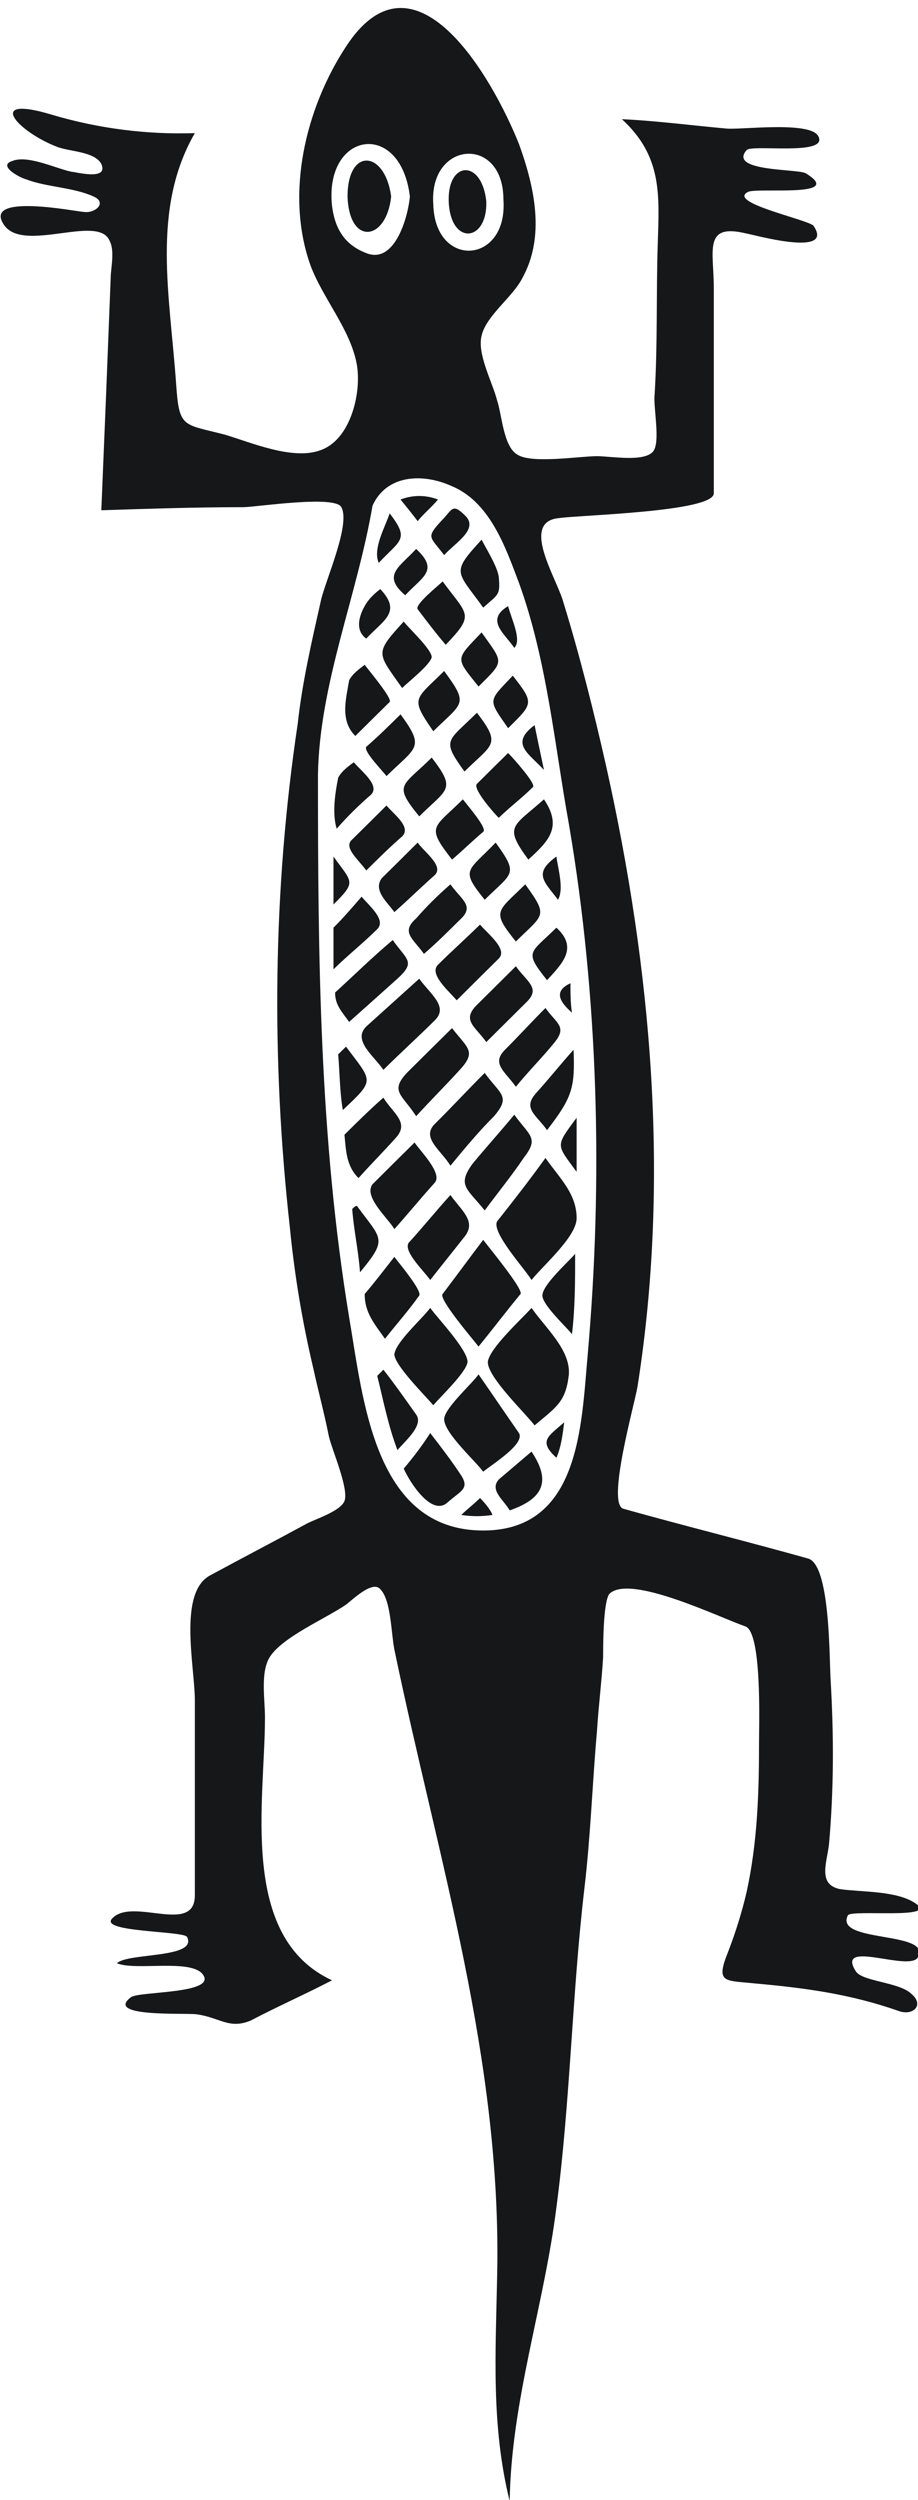 <?xml version="1.0" encoding="UTF-8"?>
<svg xmlns="http://www.w3.org/2000/svg" xmlns:xlink="http://www.w3.org/1999/xlink" width="36px" height="98px" viewBox="0 0 36 98" version="1.1">
<g id="surface1">
<path style=" stroke:none;fill-rule:evenodd;fill:rgb(8.235%,9.02%,9.412%);fill-opacity:1;" d="M 11.367 48.121 C 11.551 50 11.855 51.816 12.285 53.637 C 12.469 54.484 12.715 55.395 12.895 56.301 C 13.02 56.848 13.691 58.363 13.508 58.848 C 13.324 59.27 12.285 59.574 11.98 59.758 C 10.758 60.422 9.473 61.09 8.25 61.754 C 6.969 62.422 7.641 65.332 7.641 66.664 C 7.641 69.207 7.641 71.754 7.641 74.301 C 7.641 75.875 5.195 74.359 4.402 75.207 C 3.852 75.754 7.211 75.691 7.336 75.934 C 7.762 76.785 5.012 76.543 4.586 76.965 C 5.316 77.27 7.457 76.785 7.945 77.391 C 8.559 78.176 5.441 78.055 5.133 78.297 C 4.094 79.086 7.211 78.906 7.703 78.965 C 8.617 79.086 8.984 79.57 9.84 79.207 C 10.879 78.66 11.98 78.176 13.02 77.633 C 9.352 75.934 10.391 70.602 10.391 67.332 C 10.391 66.602 10.207 65.574 10.574 64.969 C 11.062 64.18 12.773 63.453 13.57 62.906 C 13.812 62.727 14.609 61.938 14.914 62.301 C 15.34 62.727 15.34 64.059 15.465 64.664 C 17.176 72.906 19.68 80.723 19.496 89.207 C 19.438 92.234 19.254 95.082 19.988 98.055 C 20.047 94.113 21.332 90.418 21.82 86.539 C 22.371 82.359 22.43 78.176 22.922 73.996 C 23.164 71.938 23.227 69.938 23.41 67.875 C 23.469 66.906 23.594 65.938 23.652 64.969 C 23.652 64.543 23.652 62.785 23.898 62.484 C 24.691 61.695 28.176 63.391 29.215 63.754 C 29.887 63.938 29.766 67.574 29.766 68.301 C 29.766 70.301 29.703 72.238 29.277 74.18 C 29.094 74.965 28.848 75.754 28.543 76.543 C 28.055 77.754 28.422 77.633 29.582 77.754 C 31.598 77.934 33.371 78.176 35.266 78.844 C 35.816 79.027 36.246 78.602 35.754 78.176 C 35.266 77.691 33.801 77.691 33.555 77.27 C 32.762 75.996 35.695 77.328 36 76.723 C 36.551 75.691 32.699 76.176 33.25 75.086 C 33.371 74.844 36.918 75.27 35.879 74.602 C 35.145 74.117 33.801 74.18 32.945 74.059 C 32.027 73.875 32.453 72.965 32.516 72.238 C 32.699 70.117 32.699 68.059 32.578 65.938 C 32.516 65.09 32.578 61.27 31.66 61.09 C 29.277 60.422 26.832 59.816 24.449 59.148 C 23.777 58.969 24.875 55.09 25 54.363 C 26.281 46.242 25.547 38 23.777 30.062 C 23.285 27.883 22.738 25.699 22.066 23.52 C 21.758 22.551 20.414 20.43 21.941 20.309 C 22.797 20.188 27.992 20.066 27.992 19.34 C 27.992 16.672 27.992 13.945 27.992 11.277 C 27.992 9.824 27.566 8.734 29.277 9.156 C 29.398 9.156 32.762 10.129 31.906 8.855 C 31.723 8.613 28.48 7.945 29.336 7.523 C 29.703 7.34 33.188 7.766 31.598 6.793 C 31.293 6.613 28.543 6.734 29.277 5.887 C 29.461 5.645 32.516 6.129 32.09 5.34 C 31.781 4.734 29.031 5.098 28.48 5.039 C 27.137 4.918 25.73 4.734 24.387 4.672 C 25.977 6.129 25.855 7.645 25.793 9.582 C 25.73 11.52 25.793 13.461 25.672 15.461 C 25.609 15.945 25.914 17.34 25.609 17.703 C 25.242 18.125 23.961 17.883 23.41 17.883 C 22.738 17.883 20.844 18.188 20.293 17.824 C 19.742 17.52 19.68 16.246 19.496 15.703 C 19.312 14.977 18.703 13.883 18.887 13.156 C 19.07 12.371 20.109 11.641 20.477 10.914 C 21.391 9.277 20.965 7.34 20.352 5.645 C 19.312 3.039 16.258 -2.297 13.57 1.824 C 11.98 4.25 11.184 7.582 12.164 10.371 C 12.652 11.703 13.754 12.914 13.996 14.309 C 14.18 15.398 13.754 17.219 12.59 17.641 C 11.492 18.066 9.84 17.34 8.801 17.035 C 7.152 16.609 7.027 16.793 6.906 15.035 C 6.664 11.582 5.93 8.188 7.641 5.219 C 5.746 5.281 3.852 5.039 2.016 4.492 C -0.609 3.703 0.672 5.16 2.262 5.766 C 2.75 5.945 3.727 5.945 3.973 6.43 C 4.277 7.098 2.934 6.734 2.812 6.734 C 2.199 6.613 1.102 6.066 0.488 6.309 C -0.121 6.492 0.793 6.977 1.039 7.035 C 1.832 7.34 2.871 7.34 3.668 7.703 C 4.219 7.945 3.727 8.371 3.301 8.309 C 3.055 8.309 -0.793 7.523 0.184 8.855 C 0.977 9.887 3.789 8.43 4.277 9.398 C 4.523 9.824 4.34 10.492 4.34 10.914 C 4.277 12.492 4.219 14.004 4.156 15.582 C 4.094 17.035 4.035 18.551 3.973 20.004 C 5.805 19.945 7.641 19.883 9.535 19.883 C 10.023 19.883 13.141 19.398 13.387 19.883 C 13.754 20.551 12.773 22.73 12.59 23.52 C 12.223 25.156 11.855 26.73 11.676 28.367 C 10.695 34.91 10.637 41.578 11.367 48.121 M 19.07 7.887 C 18.887 6.188 17.48 6.309 17.602 8.008 C 17.727 9.641 19.129 9.461 19.07 7.887 M 19.742 7.824 C 19.926 10.371 17.051 10.551 16.992 8.008 C 16.809 5.523 19.742 5.281 19.742 7.824 M 15.34 7.703 C 15.098 5.887 13.629 5.766 13.629 7.703 C 13.691 9.641 15.156 9.461 15.34 7.703 M 16.074 7.703 C 16.012 8.43 15.523 10.309 14.426 9.945 C 13.57 9.641 13.141 9.035 13.02 8.066 C 12.715 5.16 15.707 4.672 16.074 7.703 M 14.609 19.824 C 15.156 18.609 16.562 18.551 17.664 19.035 C 19.191 19.641 19.805 21.398 20.352 22.852 C 21.453 25.883 21.758 29.277 22.309 32.305 C 23.469 39.094 23.652 46.305 23.043 53.152 C 22.797 55.879 22.738 60 18.949 60 C 14.668 60 14.242 54.848 13.691 51.637 C 12.531 44.605 12.469 37.578 12.469 30.367 C 12.531 26.793 13.996 23.398 14.609 19.824 M 15.281 20.125 C 15.098 20.672 14.609 21.52 14.852 22.066 C 15.707 21.156 16.074 21.156 15.281 20.125 M 16.379 20.43 C 16.625 20.125 16.93 19.883 17.176 19.582 C 16.688 19.398 16.195 19.398 15.707 19.582 C 15.953 19.883 16.195 20.188 16.379 20.43 M 14.301 23.762 C 14.059 24.188 13.934 24.73 14.363 25.035 C 15.035 24.309 15.77 24.004 14.914 23.094 C 14.668 23.277 14.426 23.52 14.301 23.762 M 15.891 23.336 C 16.562 22.609 17.234 22.367 16.32 21.52 C 15.648 22.246 14.973 22.551 15.891 23.336 M 17.418 21.762 C 17.848 21.277 18.824 20.73 18.215 20.188 C 17.727 19.703 17.727 20.004 17.297 20.43 C 16.688 21.094 16.871 21.035 17.418 21.762 M 13.691 26.672 C 13.57 27.398 13.324 28.246 13.934 28.852 C 14.363 28.426 14.852 27.941 15.281 27.52 C 15.402 27.398 14.484 26.305 14.301 26.062 C 14.059 26.246 13.812 26.43 13.691 26.672 M 15.77 26.973 C 16.012 26.73 16.871 26.062 16.93 25.762 C 16.93 25.457 16.012 24.609 15.832 24.367 C 14.668 25.641 14.793 25.578 15.77 26.973 M 17.48 25.277 C 18.641 24.066 18.336 24.125 17.359 22.793 C 17.176 22.973 16.258 23.699 16.379 23.883 C 16.746 24.367 17.113 24.852 17.48 25.277 M 18.949 23.82 C 19.559 23.277 19.621 23.336 19.559 22.609 C 19.496 22.188 19.07 21.52 18.887 21.156 C 17.664 22.488 17.91 22.367 18.949 23.82 M 13.262 30.488 C 13.141 31.094 13.02 31.883 13.203 32.488 C 13.629 32.004 14.059 31.578 14.547 31.156 C 14.914 30.789 14.18 30.246 13.875 29.883 C 13.629 30.062 13.387 30.246 13.262 30.488 M 15.156 30.426 C 16.32 29.277 16.688 29.336 15.707 28.004 C 15.281 28.426 14.852 28.852 14.363 29.277 C 14.242 29.457 15.035 30.246 15.156 30.426 M 16.992 28.668 C 18.152 27.52 18.398 27.641 17.418 26.305 C 16.258 27.457 16.074 27.336 16.992 28.668 M 18.766 26.914 C 19.805 25.883 19.742 26.004 18.887 24.793 C 17.848 25.883 17.848 25.762 18.766 26.914 M 20.168 25.398 C 20.477 25.094 20.047 24.246 19.926 23.762 C 19.008 24.309 19.805 24.852 20.168 25.398 M 13.078 33.578 C 13.078 34.184 13.078 34.789 13.078 35.457 C 13.996 34.547 13.812 34.609 13.078 33.578 M 14.363 34.125 C 14.852 33.641 15.281 33.215 15.77 32.789 C 16.137 32.426 15.465 31.941 15.156 31.578 C 14.73 32.004 14.301 32.426 13.812 32.91 C 13.445 33.215 14.059 33.699 14.363 34.125 M 16.441 32.004 C 17.543 30.91 17.91 30.973 16.93 29.699 C 15.77 30.852 15.402 30.73 16.441 32.004 M 18.215 30.246 C 19.312 29.156 19.68 29.215 18.703 27.941 C 17.543 29.094 17.297 28.973 18.215 30.246 M 19.926 28.547 C 20.902 27.578 20.965 27.578 20.109 26.488 C 19.129 27.52 19.129 27.398 19.926 28.547 M 13.078 36.367 C 13.078 36.91 13.078 37.457 13.078 38 C 13.629 37.457 14.242 36.973 14.793 36.426 C 15.156 36.062 14.484 35.516 14.18 35.152 C 13.812 35.578 13.445 36.004 13.078 36.367 M 15.465 35.758 C 16.012 35.273 16.504 34.789 17.051 34.305 C 17.418 33.941 16.625 33.395 16.379 33.031 C 15.891 33.52 15.402 34.004 14.973 34.426 C 14.609 34.91 15.219 35.395 15.465 35.758 M 17.727 33.699 C 18.152 33.336 18.52 32.973 18.949 32.609 C 19.129 32.488 18.336 31.578 18.152 31.336 C 16.992 32.488 16.688 32.367 17.727 33.699 M 19.559 32.062 C 19.988 31.641 20.477 31.277 20.902 30.852 C 21.027 30.73 20.109 29.699 19.926 29.52 C 19.496 29.941 19.129 30.305 18.703 30.73 C 18.52 30.91 19.375 31.883 19.559 32.062 M 21.332 30.184 C 21.207 29.578 21.086 29.035 20.965 28.426 C 19.988 29.156 20.719 29.52 21.332 30.184 M 13.141 38.91 C 13.141 39.395 13.387 39.637 13.691 40.062 C 14.301 39.516 14.914 38.973 15.586 38.367 C 16.32 37.699 15.953 37.637 15.402 36.852 C 14.609 37.516 13.875 38.242 13.141 38.91 M 16.625 37.395 C 17.113 36.973 17.543 36.547 18.031 36.062 C 18.641 35.516 18.09 35.273 17.664 34.668 C 17.176 35.094 16.746 35.516 16.32 36.004 C 15.707 36.547 16.195 36.789 16.625 37.395 M 19.008 35.273 C 20.109 34.184 20.352 34.305 19.438 33.031 C 18.336 34.184 18.031 34.062 19.008 35.273 M 20.719 33.699 C 21.516 32.973 22.066 32.426 21.332 31.336 C 20.109 32.426 19.742 32.367 20.719 33.699 M 13.262 41.336 C 13.324 42.062 13.324 42.848 13.445 43.516 C 14.73 42.305 14.609 42.426 13.57 41.031 C 13.445 41.152 13.324 41.273 13.262 41.336 M 15.035 41.941 C 15.707 41.273 16.379 40.668 17.051 40 C 17.602 39.457 16.871 38.973 16.441 38.367 C 15.77 38.973 15.035 39.637 14.363 40.242 C 13.812 40.789 14.668 41.395 15.035 41.941 M 17.91 39.215 C 18.457 38.668 19.008 38.121 19.559 37.578 C 19.926 37.215 19.129 36.609 18.824 36.246 C 18.273 36.789 17.727 37.273 17.176 37.82 C 16.809 38.184 17.602 38.852 17.91 39.215 M 20.23 36.91 C 21.332 35.82 21.516 35.941 20.598 34.668 C 19.496 35.758 19.254 35.699 20.23 36.91 M 21.883 35.273 C 22.125 34.852 21.883 34.062 21.82 33.578 C 20.902 34.246 21.332 34.547 21.883 35.273 M 13.508 44.484 C 13.57 45.09 13.57 45.699 14.059 46.184 C 14.547 45.637 15.035 45.152 15.523 44.605 C 16.074 44 15.402 43.637 15.035 43.031 C 14.484 43.516 13.996 44 13.508 44.484 M 16.32 43.758 C 16.871 43.152 17.48 42.547 18.031 41.941 C 18.703 41.215 18.336 41.094 17.727 40.305 C 17.113 40.91 16.562 41.457 15.953 42.062 C 15.281 42.789 15.77 42.91 16.32 43.758 M 19.07 40.852 C 19.621 40.305 20.109 39.82 20.66 39.273 C 21.207 38.73 20.66 38.488 20.23 37.879 C 19.742 38.367 19.191 38.91 18.703 39.395 C 18.09 40 18.641 40.242 19.07 40.852 M 21.453 38.426 C 22.066 37.758 22.676 37.152 21.82 36.367 C 20.781 37.395 20.535 37.273 21.453 38.426 M 13.812 47.395 C 13.875 48.242 14.059 49.031 14.117 49.879 C 15.219 48.547 14.973 48.605 13.996 47.273 C 13.934 47.273 13.875 47.332 13.812 47.395 M 15.465 48.184 C 16.012 47.574 16.504 46.969 17.051 46.363 C 17.359 46 16.504 45.152 16.258 44.789 C 15.707 45.332 15.156 45.879 14.609 46.426 C 14.242 46.91 15.219 47.758 15.465 48.184 M 17.664 45.699 C 18.215 45.031 18.766 44.363 19.375 43.758 C 20.047 42.969 19.621 42.91 19.008 42.062 C 18.336 42.727 17.727 43.395 17.051 44.062 C 16.504 44.605 17.297 45.09 17.664 45.699 M 20.23 42.605 C 20.719 42 21.27 41.457 21.758 40.852 C 22.246 40.242 21.82 40.121 21.391 39.516 C 20.844 40.062 20.352 40.605 19.805 41.152 C 19.254 41.699 19.805 42 20.23 42.605 M 22.43 39.699 C 22.371 39.336 22.371 38.91 22.371 38.547 C 21.699 38.852 21.941 39.273 22.43 39.699 M 14.301 50.727 C 14.301 51.453 14.668 51.879 15.098 52.484 C 15.523 51.938 16.012 51.395 16.441 50.789 C 16.562 50.605 15.648 49.516 15.465 49.273 C 15.035 49.816 14.668 50.305 14.301 50.727 M 16.871 50.18 C 17.297 49.637 17.785 49.031 18.215 48.484 C 18.703 47.879 18.09 47.453 17.664 46.848 C 17.113 47.453 16.625 48.062 16.074 48.668 C 15.707 48.969 16.625 49.816 16.871 50.18 M 19.008 47.453 C 19.496 46.789 20.047 46.121 20.535 45.395 C 21.148 44.605 20.781 44.547 20.168 43.699 C 19.621 44.363 19.07 44.969 18.52 45.637 C 17.91 46.484 18.336 46.605 19.008 47.453 M 21.453 44.305 C 22.43 43.031 22.555 42.668 22.492 41.152 C 22.004 41.699 21.516 42.305 21.027 42.848 C 20.477 43.457 21.027 43.699 21.453 44.305 M 14.793 53.938 C 15.035 54.906 15.219 55.879 15.586 56.848 C 15.891 56.484 16.625 55.879 16.32 55.453 C 15.891 54.848 15.465 54.242 15.035 53.695 C 14.973 53.758 14.914 53.816 14.793 53.938 M 16.992 55.09 C 17.297 54.727 18.273 53.816 18.336 53.395 C 18.336 52.91 17.176 51.695 16.871 51.273 C 16.562 51.695 15.523 52.605 15.465 53.09 C 15.465 53.516 16.688 54.727 16.992 55.09 M 18.766 52.789 C 19.312 52.121 19.863 51.395 20.414 50.727 C 20.535 50.547 19.129 48.848 18.949 48.605 C 18.398 49.332 17.91 50 17.359 50.727 C 17.176 50.91 18.582 52.543 18.766 52.789 M 20.844 50.18 C 21.27 49.637 22.613 48.484 22.613 47.758 C 22.613 46.789 21.941 46.184 21.391 45.395 C 20.781 46.242 20.168 47.031 19.496 47.879 C 19.254 48.305 20.598 49.758 20.844 50.18 M 22.613 45.941 C 22.613 45.211 22.613 44.547 22.613 43.82 C 21.758 44.969 21.82 44.848 22.613 45.941 M 15.832 57.574 C 16.074 58.121 16.93 59.453 17.543 58.906 C 18.09 58.422 18.457 58.363 18.031 57.758 C 17.664 57.211 17.297 56.727 16.871 56.18 C 16.562 56.664 16.195 57.148 15.832 57.574 M 18.949 57.695 C 19.312 57.395 20.598 56.605 20.352 56.18 C 19.805 55.395 19.312 54.664 18.766 53.879 C 18.52 54.242 17.418 55.211 17.418 55.637 C 17.418 56.18 18.641 57.27 18.949 57.695 M 20.965 55.879 C 21.82 55.152 22.188 54.969 22.309 53.879 C 22.371 52.91 21.391 52.059 20.844 51.273 C 20.477 51.695 19.191 52.848 19.129 53.395 C 19.129 54 20.598 55.395 20.965 55.879 M 22.43 52.301 C 22.555 51.273 22.555 50.18 22.555 49.152 C 22.309 49.453 21.27 50.363 21.27 50.789 C 21.27 51.152 22.188 52 22.43 52.301 M 18.09 59.391 C 18.52 59.453 18.887 59.453 19.312 59.391 C 19.254 59.211 19.008 58.906 18.824 58.727 C 18.582 58.969 18.336 59.148 18.09 59.391 M 19.988 59.211 C 21.391 58.727 21.574 58 20.844 56.906 C 20.414 57.27 19.988 57.637 19.559 58 C 19.191 58.422 19.742 58.785 19.988 59.211 M 21.82 57.148 C 22.004 56.727 22.066 56.242 22.125 55.758 C 21.516 56.301 21.086 56.484 21.82 57.148 "/>
</g>
</svg>
